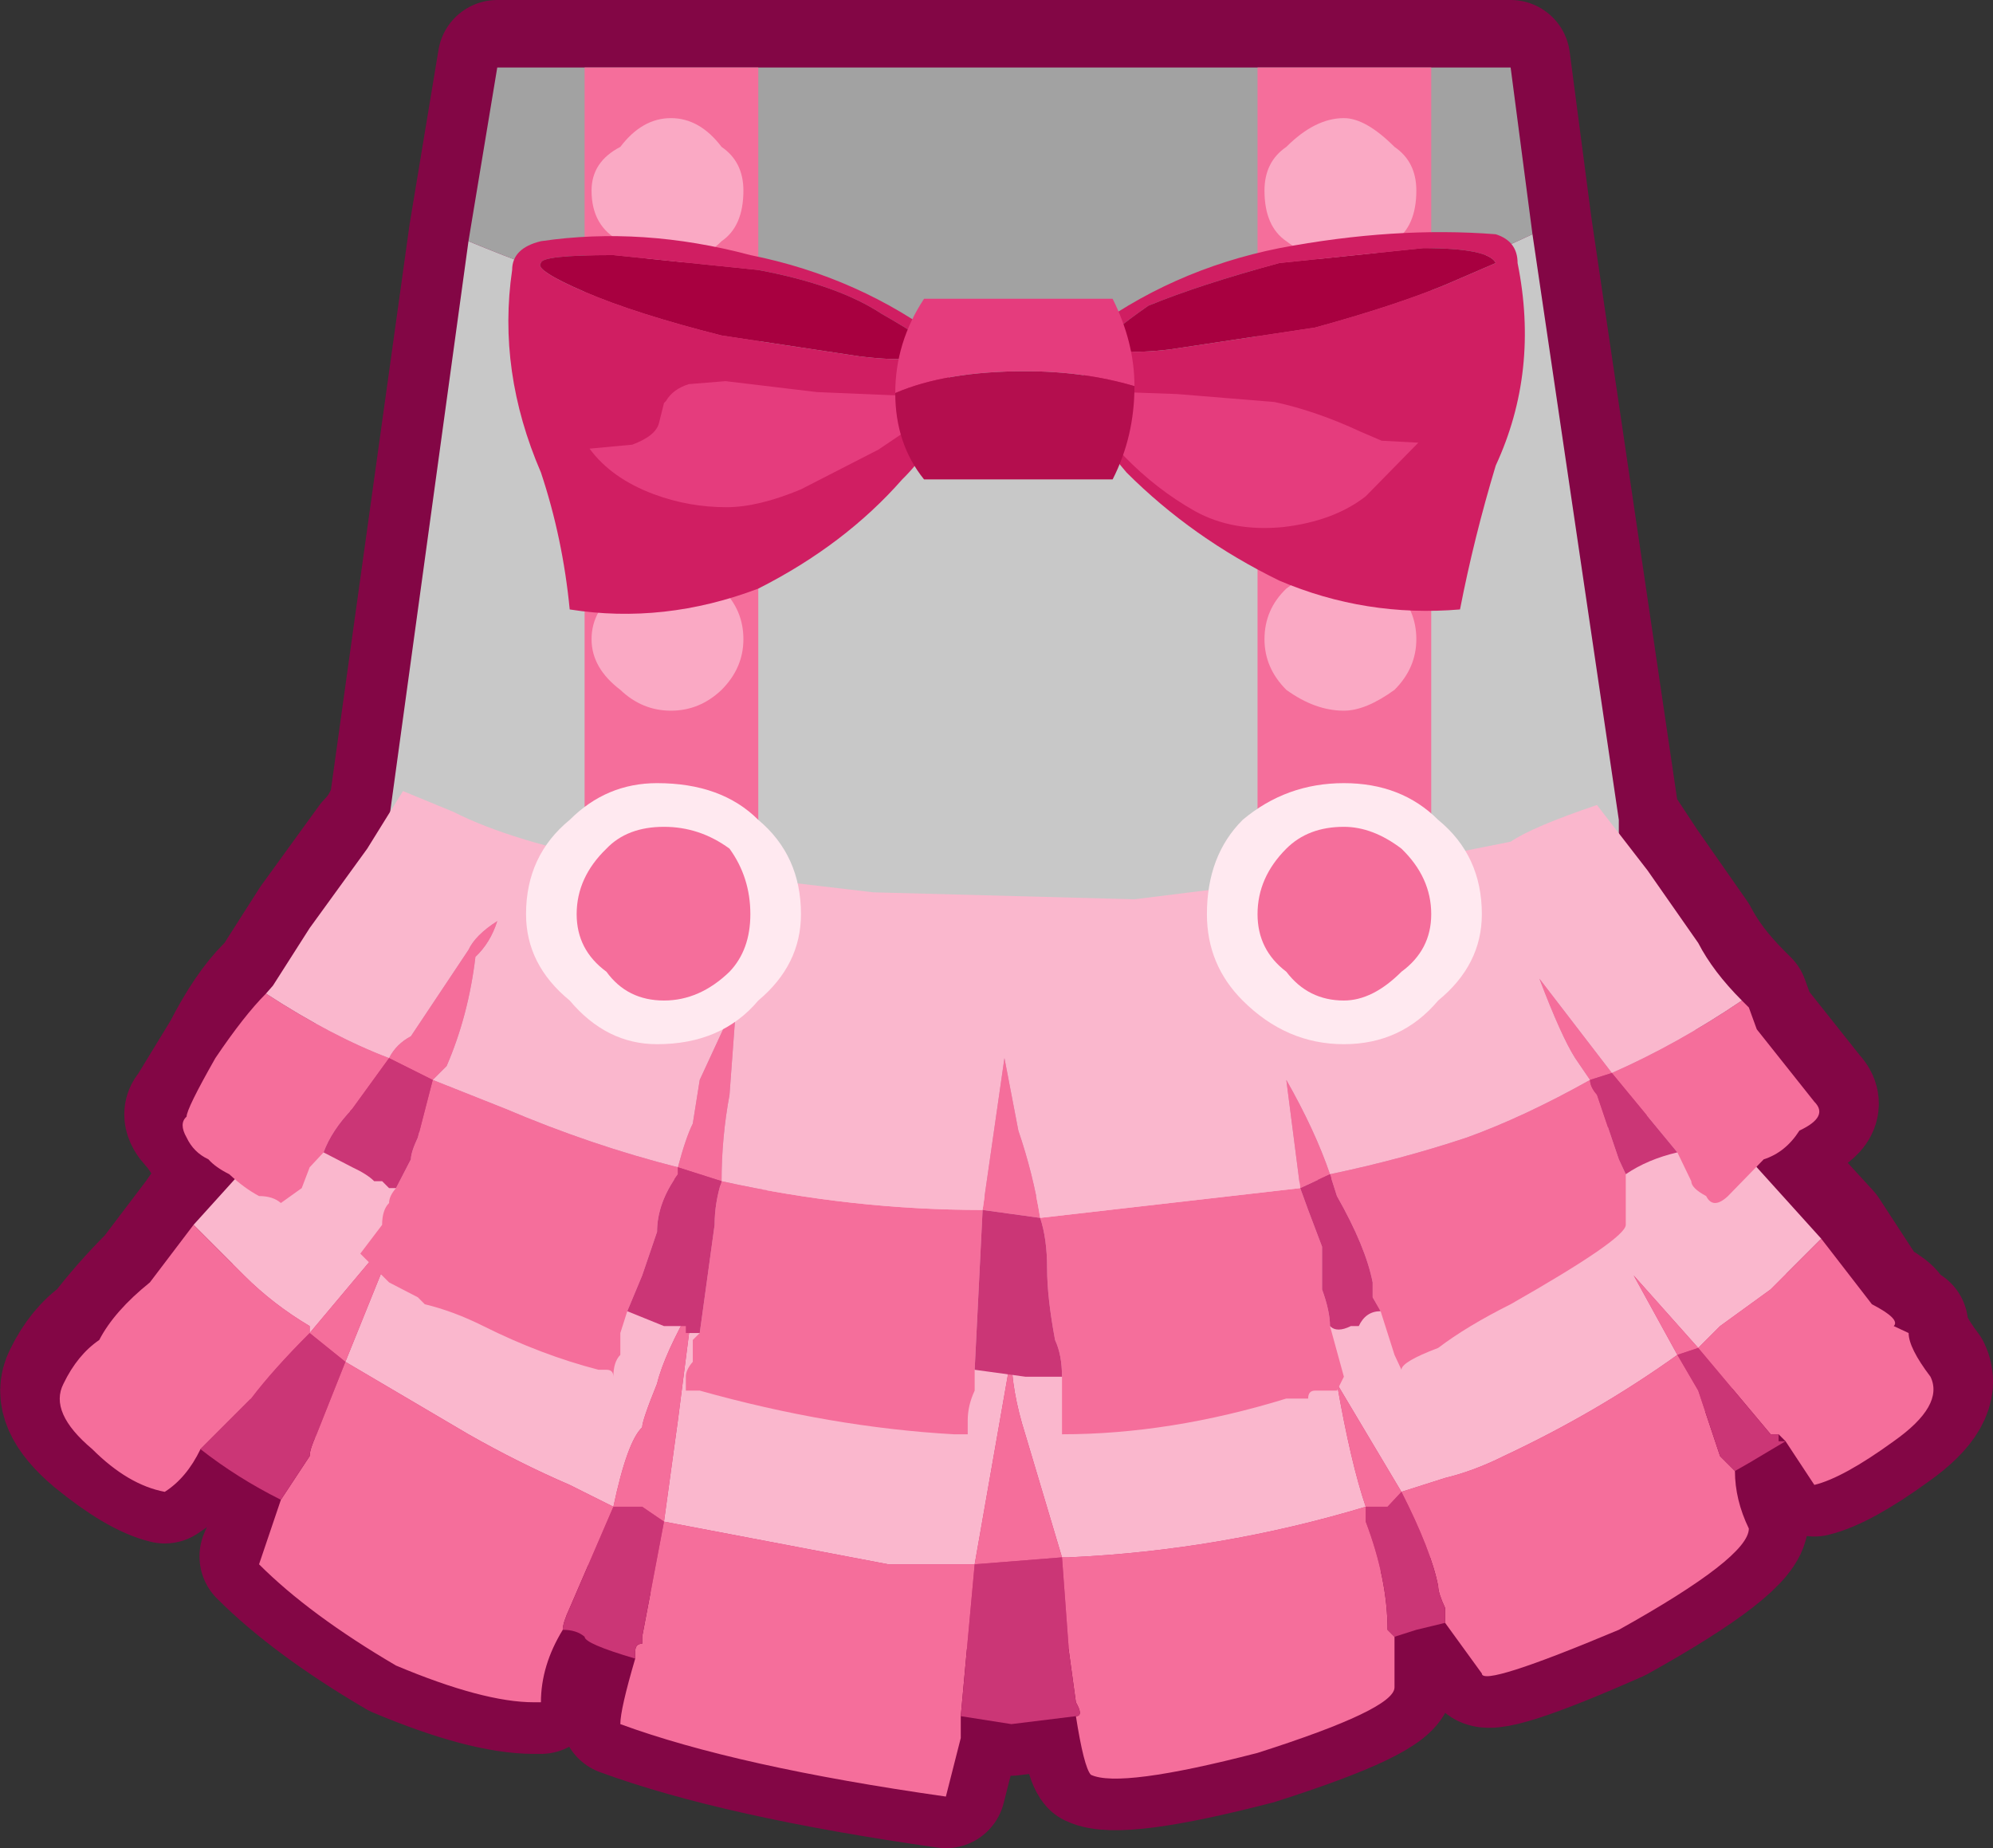 <?xml version="1.0" encoding="UTF-8" standalone="no"?>
<svg xmlns:xlink="http://www.w3.org/1999/xlink" height="93.1px" width="100.4px" xmlns="http://www.w3.org/2000/svg">
  <rect width="100%" height="100%" fill="#333333" stroke="none"/>
  <g transform="matrix(1.0, 0.0, 0.0, 1.0, 1.0, -7.85)">
    <path d="M84.55 54.95 Q85.3 56.4 86.75 57.85 L87.1 58.2 87.5 59.3 90.4 62.95 Q91.15 63.7 89.65 64.4 88.95 65.5 87.85 65.85 L87.85 66.25 91.15 69.85 93.3 73.15 Q94.75 73.9 94.4 74.25 L95.15 74.6 Q95.15 75.35 96.25 76.8 96.95 78.25 94.4 80.05 91.85 81.9 90.4 82.25 90.4 81.55 88.95 80.05 L87.1 81.15 86.4 81.55 87.1 84.45 Q87.1 85.9 80.55 89.55 74.0 92.45 73.65 91.75 L71.8 89.2 70.35 89.55 69.25 89.9 69.25 92.45 Q69.25 93.55 62.35 95.75 55.4 97.55 53.95 96.85 53.6 96.45 53.2 93.9 L49.95 94.3 47.4 93.9 47.4 95.0 46.65 97.95 Q36.1 96.45 30.25 94.3 30.25 93.55 31.0 91.0 28.45 90.25 28.45 89.9 28.05 89.55 27.35 89.55 26.25 91.35 26.25 93.2 L25.9 93.2 Q23.35 93.2 18.95 91.35 14.6 88.8 12.05 86.25 L13.5 83.0 Q10.95 81.9 9.5 80.45 8.4 81.9 7.3 82.6 5.85 82.25 3.65 80.45 1.45 78.6 2.2 77.15 2.9 75.7 4.0 74.95 5.1 73.5 6.55 72.05 L8.75 69.15 10.55 66.6 Q10.2 66.25 9.5 65.85 L8.75 64.75 Q8.0 64.05 8.4 63.7 L10.2 60.75 Q11.3 58.6 12.4 57.5 12.75 57.5 12.75 57.1 L14.6 54.2 17.5 50.2 Q18.25 49.45 18.6 48.35 L22.6 19.6 24.05 10.85 62.35 10.85 75.1 10.85 76.2 19.25 80.55 48.75 80.55 49.1 82.0 51.3 84.55 54.95 M88.95 80.05 L88.6 79.7 88.6 80.05 88.95 80.05" fill="#d23d7d" fill-rule="evenodd" stroke="none"/>
    <path d="M84.55 54.95 Q85.3 56.4 86.75 57.85 L87.1 58.2 87.5 59.3 90.4 62.95 Q91.15 63.7 89.65 64.4 88.95 65.5 87.85 65.85 L87.85 66.25 91.15 69.85 93.3 73.15 Q94.75 73.9 94.4 74.25 L95.15 74.6 Q95.15 75.35 96.25 76.8 96.95 78.25 94.4 80.05 91.85 81.9 90.4 82.25 90.4 81.55 88.95 80.05 L87.1 81.15 86.4 81.55 87.1 84.45 Q87.1 85.9 80.55 89.55 74.0 92.45 73.65 91.75 L71.8 89.2 70.35 89.55 69.25 89.9 69.25 92.45 Q69.25 93.55 62.35 95.75 55.4 97.55 53.95 96.85 53.6 96.45 53.2 93.9 L49.95 94.3 47.4 93.9 47.4 95.0 46.65 97.95 Q36.1 96.45 30.25 94.3 30.25 93.55 31.0 91.0 28.45 90.25 28.45 89.9 28.05 89.55 27.35 89.55 26.25 91.35 26.25 93.2 L25.9 93.2 Q23.35 93.2 18.95 91.35 14.6 88.8 12.05 86.25 L13.5 83.0 Q10.95 81.9 9.5 80.45 8.4 81.9 7.3 82.6 5.85 82.25 3.65 80.45 1.45 78.6 2.2 77.15 2.9 75.7 4.0 74.95 5.1 73.5 6.55 72.05 L8.75 69.15 10.55 66.6 Q10.2 66.25 9.5 65.85 L8.75 64.75 Q8.0 64.05 8.4 63.7 L10.2 60.75 Q11.3 58.6 12.4 57.5 12.75 57.5 12.75 57.1 L14.6 54.2 17.5 50.2 Q18.25 49.45 18.6 48.35 L22.6 19.6 24.05 10.85 62.35 10.85 75.1 10.85 76.2 19.25 80.55 48.75 80.55 49.1 82.0 51.3 84.55 54.95 M88.95 80.05 L88.6 80.05 88.6 79.7 88.95 80.05" fill="none" stroke="#830645" stroke-linecap="round" stroke-linejoin="round" stroke-width="6.0"/>
    <path d="M90.75 70.25 L88.2 72.8 85.65 74.65 84.55 75.75 81.3 72.1 83.5 76.1 Q79.45 79.0 74.75 81.2 73.25 81.95 71.8 82.3 L69.6 83.0 66.35 77.55 Q67.05 81.55 67.8 83.75 60.5 85.95 52.85 86.3 L52.5 86.3 50.65 80.1 Q49.95 77.9 49.95 76.1 L48.1 86.65 47.75 86.65 46.65 86.65 43.75 86.65 32.45 84.5 33.15 79.4 33.9 73.55 Q32.45 76.1 32.1 77.55 31.35 79.4 31.35 79.75 30.6 80.45 29.9 83.75 L27.7 82.65 Q25.15 81.55 22.6 80.1 L16.4 76.45 18.6 71.0 19.3 69.2 Q18.6 69.9 18.25 70.65 L14.6 75.0 14.6 74.65 Q12.75 73.55 11.3 72.1 L8.75 69.55 12.05 65.9 Q12.75 64.45 14.2 62.6 L17.15 64.1 Q20.4 65.15 27.35 66.25 33.9 67.7 41.9 68.1 L57.6 68.1 71.45 66.65 Q78.0 65.55 79.45 64.8 L85.3 63.0 87.5 66.65 90.75 70.25" fill="#fab7cd" fill-rule="evenodd" stroke="none"/>
    <path d="M8.75 69.55 L11.3 72.1 Q12.75 73.55 14.6 74.65 L14.6 75.0 18.25 70.65 Q18.6 69.9 19.3 69.2 L18.6 71.0 16.4 76.45 22.6 80.1 Q25.15 81.55 27.7 82.65 L29.9 83.75 Q30.6 80.45 31.35 79.75 31.35 79.4 32.1 77.55 32.45 76.1 33.9 73.55 L33.15 79.4 32.45 84.5 43.75 86.65 46.65 86.65 47.75 86.65 48.1 86.65 49.95 76.1 Q49.95 77.9 50.65 80.1 L52.5 86.3 52.85 86.3 Q60.5 85.95 67.8 83.75 67.05 81.55 66.35 77.55 L69.6 83.0 71.8 82.3 Q73.25 81.95 74.75 81.2 79.45 79.0 83.5 76.1 L81.3 72.1 84.55 75.75 85.65 74.65 88.2 72.8 90.75 70.25 93.3 73.55 Q94.75 74.3 94.4 74.65 L95.15 75.0 Q95.15 75.75 96.25 77.2 96.95 78.65 94.4 80.45 91.85 82.3 90.4 82.65 L88.95 80.45 88.6 80.1 88.2 80.1 84.55 75.75 83.5 76.1 84.55 77.9 85.65 81.2 86.4 81.95 Q86.4 83.4 87.1 84.85 87.1 86.3 80.55 89.95 73.65 92.85 73.65 92.15 L71.8 89.6 71.8 88.85 Q71.45 88.1 71.45 87.75 71.1 85.95 69.6 83.0 L68.9 83.75 67.8 83.75 67.8 84.5 Q68.9 87.4 68.9 89.95 L69.25 90.3 69.25 92.85 Q69.25 93.95 62.35 96.15 55.4 97.95 53.95 97.25 53.6 96.85 53.2 94.3 53.6 94.3 53.2 93.6 L52.85 91.05 52.5 86.3 48.1 86.65 47.4 94.3 47.4 95.4 46.65 98.35 Q36.1 96.85 30.25 94.7 30.25 93.95 31.0 91.4 L31.0 91.05 Q31.0 90.65 31.35 90.65 L31.35 90.3 32.45 84.5 31.35 83.75 29.9 83.75 27.7 88.85 Q27.35 89.6 27.35 89.95 26.25 91.75 26.25 93.6 L25.9 93.6 Q23.35 93.6 18.95 91.75 14.6 89.2 12.05 86.65 L13.15 83.4 14.6 81.2 Q14.6 80.85 14.95 80.1 L16.4 76.45 14.6 75.0 Q12.75 76.85 11.65 78.3 L9.1 80.85 Q8.4 82.3 7.3 83.0 5.45 82.65 3.65 80.85 1.45 79.0 2.2 77.55 2.9 76.1 4.0 75.35 4.75 73.9 6.55 72.45 L8.75 69.55" fill="#f56e9b" fill-rule="evenodd" stroke="none"/>
    <path d="M9.1 80.85 L11.65 78.3 Q12.75 76.85 14.6 75.0 L16.4 76.45 14.95 80.1 Q14.6 80.85 14.6 81.2 L13.15 83.4 Q10.95 82.3 9.1 80.85 M27.35 89.95 Q27.35 89.6 27.7 88.85 L29.9 83.75 31.35 83.75 32.45 84.5 31.35 90.3 31.35 90.65 Q31.0 90.65 31.0 91.05 L31.0 91.4 Q28.45 90.65 28.45 90.3 28.05 89.95 27.35 89.95 M47.4 94.3 L48.1 86.65 52.5 86.3 52.85 91.05 53.2 93.6 Q53.6 94.3 53.2 94.3 L49.95 94.7 47.4 94.3 M69.25 90.3 L68.9 89.95 Q68.9 87.4 67.8 84.5 L67.8 83.75 68.9 83.75 69.6 83.0 Q71.1 85.95 71.45 87.75 71.45 88.1 71.8 88.85 L71.8 89.6 70.35 89.95 69.25 90.3 M86.4 81.95 L85.65 81.2 84.55 77.9 83.5 76.1 84.55 75.75 88.2 80.1 88.6 80.1 88.6 80.45 88.95 80.45 87.1 81.55 86.4 81.95" fill="#cb3676" fill-rule="evenodd" stroke="none"/>
    <path d="M22.6 20.0 L24.05 11.25 75.1 11.25 76.2 19.65 Q50.65 31.65 22.6 20.0" fill="#a2a2a2" fill-rule="evenodd" stroke="none"/>
    <path d="M76.2 19.65 L80.55 49.15 80.55 50.6 Q50.3 57.9 18.6 50.6 L18.6 49.15 22.6 20.0 Q50.65 31.65 76.2 19.65" fill="#c8c8c8" fill-rule="evenodd" stroke="none"/>
    <path d="M12.4 57.9 Q15.7 60.05 18.6 61.15 18.95 60.45 19.7 60.05 L22.6 55.7 Q22.95 54.95 24.05 54.25 23.7 55.35 22.95 56.05 22.6 59.0 21.5 61.55 L20.8 62.25 24.45 63.7 Q28.8 65.55 33.15 66.65 33.55 65.15 33.9 64.45 L34.25 62.25 36.1 58.25 35.75 63.0 Q35.35 65.15 35.35 67.35 41.9 68.8 48.5 68.8 L49.6 61.15 50.3 64.8 Q51.05 67.0 51.4 69.2 L64.5 67.7 63.8 62.25 Q65.25 64.8 66.0 67.0 69.6 66.25 72.9 65.15 75.8 64.1 79.1 62.25 L78.35 61.15 Q77.65 60.05 76.55 57.15 L80.2 61.9 Q83.5 60.45 86.75 58.25 L87.1 58.6 87.5 59.7 90.4 63.35 Q91.15 64.1 89.65 64.8 88.95 65.9 87.85 66.25 L86.05 68.1 Q85.3 68.8 84.95 68.1 84.2 67.7 84.2 67.35 L83.5 65.9 80.2 61.9 79.1 62.25 Q79.1 62.6 79.45 63.0 L80.55 66.25 80.9 67.0 80.9 67.35 80.9 68.8 80.9 69.55 Q80.9 70.25 75.1 73.55 72.9 74.65 71.45 75.75 69.6 76.45 69.6 76.85 L69.25 76.1 68.55 73.9 68.15 73.2 68.15 72.45 Q67.8 70.65 66.35 68.1 L66.0 67.0 64.5 67.7 64.9 68.8 65.6 70.65 65.6 72.8 Q66.0 73.9 66.0 74.65 L66.7 77.2 66.35 77.9 66.0 77.9 65.25 77.9 Q64.9 77.9 64.9 78.3 L63.8 78.3 Q57.95 80.1 52.5 80.1 L52.5 79.4 52.5 77.9 52.5 77.2 Q52.5 76.1 52.15 75.35 51.75 73.2 51.75 71.75 51.75 70.25 51.4 69.2 L48.5 68.8 48.1 76.85 48.1 77.2 48.1 77.9 Q47.75 78.65 47.75 79.4 L47.75 80.1 47.05 80.1 Q40.85 79.75 34.25 77.9 L33.55 77.9 33.55 77.2 Q33.55 76.85 33.9 76.45 L33.9 75.75 33.9 75.35 34.25 75.0 35.0 69.55 Q35.0 68.45 35.35 67.35 L33.15 66.65 33.15 67.0 Q32.1 68.45 32.1 69.9 L31.35 72.1 30.6 73.9 30.25 75.0 30.25 76.1 Q29.9 76.45 29.9 77.2 29.9 76.85 29.55 76.85 L29.15 76.85 Q26.25 76.1 23.35 74.65 21.85 73.9 20.4 73.55 L20.05 73.2 18.6 72.45 17.15 71.0 18.25 69.55 Q18.25 68.8 18.6 68.45 18.6 68.1 18.95 67.7 L19.7 66.25 Q19.7 65.9 20.05 65.15 L20.8 62.25 18.6 61.15 16.75 63.7 Q15.7 64.8 15.3 65.9 L14.6 66.65 14.2 67.7 13.15 68.45 Q12.75 68.1 12.05 68.1 11.3 67.7 10.55 67.0 9.85 66.65 9.5 66.25 8.75 65.9 8.4 65.15 8.0 64.45 8.4 64.1 8.4 63.7 9.85 61.15 11.3 59.0 12.4 57.9" fill="#f56e9b" fill-rule="evenodd" stroke="none"/>
    <path d="M12.4 57.9 L12.75 57.5 14.6 54.6 17.5 50.6 19.3 47.7 21.85 48.75 Q24.8 50.25 30.25 51.3 L43.0 52.8 56.15 53.15 67.8 51.7 75.1 50.25 Q76.2 49.5 79.45 48.4 L82.0 51.7 84.55 55.35 Q85.3 56.8 86.75 58.25 83.5 60.45 80.2 61.9 L76.55 57.15 Q77.65 60.05 78.35 61.15 L79.1 62.25 Q75.8 64.1 72.9 65.15 69.6 66.25 66.0 67.0 65.25 64.8 63.8 62.25 L64.5 67.7 51.4 69.2 Q51.05 67.0 50.3 64.8 L49.6 61.15 48.5 68.8 Q41.9 68.8 35.35 67.35 35.35 65.15 35.75 63.0 L36.1 58.25 34.25 62.25 33.9 64.45 Q33.55 65.15 33.15 66.65 28.8 65.55 24.45 63.7 L20.8 62.25 21.5 61.55 Q22.6 59.0 22.95 56.05 23.7 55.35 24.05 54.25 22.95 54.95 22.6 55.7 L19.7 60.05 Q18.95 60.45 18.6 61.15 15.7 60.05 12.4 57.9" fill="#fab7cd" fill-rule="evenodd" stroke="none"/>
    <path d="M83.5 65.9 Q82.0 66.25 80.9 67.0 L80.55 66.25 79.45 63.0 Q79.1 62.6 79.1 62.25 L80.2 61.9 83.5 65.9 M68.55 73.9 Q67.8 73.9 67.45 74.65 L67.05 74.65 Q66.35 75.0 66.0 74.65 66.0 73.9 65.6 72.8 L65.6 70.65 64.9 68.8 64.5 67.7 66.0 67.0 66.35 68.1 Q67.8 70.65 68.15 72.45 L68.15 73.2 68.55 73.9 M52.5 77.2 L50.65 77.2 48.1 76.85 48.5 68.8 51.4 69.2 Q51.75 70.25 51.75 71.75 51.75 73.2 52.15 75.35 52.5 76.1 52.5 77.2 M34.25 75.0 L33.55 75.0 33.55 74.65 32.8 74.65 32.45 74.65 30.6 73.9 31.35 72.1 32.1 69.9 Q32.1 68.45 33.15 67.0 L33.15 66.65 35.35 67.35 Q35.0 68.45 35.0 69.55 L34.25 75.0 M18.95 67.7 L18.6 67.7 18.25 67.35 17.85 67.35 Q17.5 67.0 16.75 66.65 L15.3 65.9 Q15.7 64.8 16.75 63.7 L18.6 61.15 20.8 62.25 20.05 65.15 Q19.7 65.9 19.7 66.25 L18.95 67.7" fill="#cb3676" fill-rule="evenodd" stroke="none"/>
    <path d="M37.2 11.25 L37.2 56.05 28.45 56.05 28.45 11.25 37.2 11.25" fill="#f56e9b" fill-rule="evenodd" stroke="none"/>
    <path d="M37.2 49.15 Q39.35 50.95 39.35 53.9 39.35 56.45 37.2 58.25 35.35 60.45 32.1 60.45 29.55 60.45 27.7 58.25 25.5 56.45 25.5 53.9 25.5 50.95 27.7 49.15 29.55 47.3 32.1 47.3 35.35 47.3 37.2 49.15" fill="#ffe9f0" fill-rule="evenodd" stroke="none"/>
    <path d="M32.45 49.5 Q34.25 49.5 35.75 50.6 36.8 52.05 36.8 53.9 36.8 55.7 35.75 56.8 34.25 58.25 32.45 58.25 30.6 58.25 29.55 56.8 28.05 55.7 28.05 53.9 28.05 52.05 29.55 50.6 30.6 49.5 32.45 49.5" fill="#f56e9b" fill-rule="evenodd" stroke="none"/>
    <path d="M71.1 11.25 L71.1 56.05 62.35 56.05 62.35 11.25 71.1 11.25" fill="#f56e9b" fill-rule="evenodd" stroke="none"/>
    <path d="M66.7 47.3 Q69.6 47.3 71.45 49.15 73.65 50.95 73.65 53.9 73.65 56.45 71.45 58.25 69.6 60.45 66.7 60.45 63.8 60.45 61.6 58.25 59.8 56.45 59.8 53.9 59.8 50.95 61.6 49.15 63.8 47.3 66.7 47.3" fill="#ffe9f0" fill-rule="evenodd" stroke="none"/>
    <path d="M62.35 53.9 Q62.35 52.05 63.8 50.6 64.9 49.5 66.7 49.5 68.15 49.5 69.6 50.6 71.1 52.05 71.1 53.9 71.1 55.7 69.6 56.8 68.15 58.25 66.7 58.25 64.9 58.25 63.8 56.8 62.35 55.7 62.35 53.9" fill="#f56e9b" fill-rule="evenodd" stroke="none"/>
    <path d="M30.25 42.6 Q28.8 41.5 28.8 40.05 28.8 38.55 30.25 37.5 31.35 36.4 32.8 36.4 34.25 36.4 35.35 37.5 36.45 38.55 36.45 40.05 36.45 41.5 35.35 42.6 34.25 43.65 32.8 43.65 31.35 43.65 30.25 42.6" fill="#faa9c4" fill-rule="evenodd" stroke="none"/>
    <path d="M30.25 30.9 Q28.8 30.2 28.8 28.75 28.8 26.9 30.25 26.2 31.35 25.1 32.8 25.1 34.25 25.1 35.35 26.2 36.45 26.9 36.45 28.75 36.45 30.2 35.35 30.9 34.25 32.4 32.8 32.4 31.35 32.4 30.25 30.9" fill="#faa9c4" fill-rule="evenodd" stroke="none"/>
    <path d="M30.25 20.0 Q28.8 19.25 28.8 17.45 28.8 16.0 30.25 15.25 31.35 13.8 32.8 13.8 34.25 13.8 35.35 15.25 36.45 16.0 36.45 17.45 36.45 19.25 35.35 20.0 34.25 21.1 32.8 21.1 31.35 21.1 30.25 20.0" fill="#faa9c4" fill-rule="evenodd" stroke="none"/>
    <path d="M62.7 40.05 Q62.7 38.55 63.8 37.5 65.25 36.4 66.7 36.4 67.8 36.4 69.25 37.5 70.35 38.55 70.35 40.05 70.35 41.5 69.25 42.6 67.8 43.65 66.7 43.65 65.25 43.65 63.8 42.6 62.7 41.5 62.7 40.05" fill="#faa9c4" fill-rule="evenodd" stroke="none"/>
    <path d="M62.7 28.75 Q62.7 26.9 63.8 26.2 65.25 25.1 66.7 25.1 67.8 25.1 69.25 26.2 70.35 26.9 70.35 28.75 70.35 30.2 69.25 30.9 67.8 32.4 66.7 32.4 65.25 32.4 63.8 30.9 62.7 30.2 62.7 28.75" fill="#faa9c4" fill-rule="evenodd" stroke="none"/>
    <path d="M62.7 17.45 Q62.7 16.0 63.8 15.25 65.25 13.8 66.7 13.8 67.8 13.8 69.25 15.25 70.35 16.0 70.35 17.45 70.35 19.25 69.25 20.0 67.8 21.1 66.7 21.1 65.25 21.1 63.8 20.0 62.7 19.25 62.7 17.45" fill="#faa9c4" fill-rule="evenodd" stroke="none"/>
    <path d="M46.65 25.1 Q47.4 29.1 44.45 32.0 41.55 35.3 37.2 37.5 32.45 39.3 27.7 38.55 27.35 34.95 26.25 31.65 24.05 26.55 24.8 21.45 24.8 20.35 26.25 20.0 31.35 19.25 36.8 20.7 42.3 21.8 46.65 25.1 M45.95 25.45 Q45.95 25.1 43.4 23.65 41.2 22.2 37.2 21.45 L29.9 20.7 Q26.25 20.7 26.25 21.1 25.9 21.45 28.45 22.55 31.0 23.65 35.35 24.75 L42.3 25.8 Q45.55 26.2 45.95 25.45" fill="#d01e62" fill-rule="evenodd" stroke="none"/>
    <path d="M45.95 25.45 Q45.55 26.2 42.3 25.8 L35.35 24.75 Q31.0 23.65 28.45 22.55 25.9 21.45 26.25 21.1 26.25 20.7 29.9 20.7 L37.2 21.45 Q41.2 22.2 43.4 23.65 45.95 25.1 45.95 25.45" fill="#a80040" fill-rule="evenodd" stroke="none"/>
    <path d="M35.55 27.05 L40.15 27.6 44.9 27.8 46.35 27.45 Q46.25 28.15 45.75 28.7 45.6 28.8 45.8 28.65 L45.55 28.95 43.25 30.5 39.35 32.5 Q37.2 33.4 35.6 33.4 33.7 33.4 31.95 32.75 29.8 31.95 28.7 30.45 L30.85 30.25 Q32.05 29.8 32.2 29.15 L32.25 28.95 32.45 28.15 32.55 28.05 Q32.9 27.45 33.7 27.2 L35.55 27.05" fill="#e53c7d" fill-rule="evenodd" stroke="none"/>
    <path d="M74.35 19.65 Q75.45 20.0 75.45 21.1 76.55 26.55 74.35 31.3 73.25 34.95 72.55 38.55 67.8 38.95 63.45 37.1 59.05 34.95 55.75 31.65 53.2 28.75 53.6 24.75 57.95 21.45 63.45 20.35 69.25 19.25 74.35 19.65 M71.8 22.2 L74.35 21.1 Q74.0 20.35 70.7 20.35 L63.45 21.1 Q59.4 22.2 56.85 23.25 54.7 24.75 54.7 25.1 55.05 25.8 57.95 25.45 L65.25 24.35 Q69.25 23.25 71.8 22.2" fill="#d01e62" fill-rule="evenodd" stroke="none"/>
    <path d="M71.8 22.2 Q69.25 23.25 65.25 24.35 L57.95 25.45 Q55.05 25.8 54.7 25.1 54.7 24.75 56.85 23.25 59.4 22.2 63.45 21.1 L70.7 20.35 Q74.0 20.35 74.35 21.1 L71.8 22.2" fill="#a80040" fill-rule="evenodd" stroke="none"/>
    <path d="M63.2 28.1 Q65.3 28.55 67.55 29.6 L68.6 30.05 70.45 30.15 67.8 32.85 Q66.2 34.1 63.65 34.4 61.1 34.65 59.2 33.6 57.25 32.5 55.65 30.85 L53.55 28.6 53.3 28.35 53.4 28.35 Q52.9 27.8 52.75 27.15 L54.1 27.55 58.3 27.7 63.2 28.1" fill="#e53c7d" fill-rule="evenodd" stroke="none"/>
    <path d="M44.1 27.65 Q44.1 25.1 45.55 22.9 L55.05 22.9 Q56.15 25.1 56.15 27.3 53.6 26.55 50.65 26.55 46.65 26.55 44.1 27.65" fill="#e53c7d" fill-rule="evenodd" stroke="none"/>
    <path d="M56.15 27.3 Q56.15 29.85 55.05 32.0 L45.55 32.0 Q44.1 30.2 44.1 27.65 46.65 26.55 50.65 26.55 53.6 26.55 56.15 27.3" fill="#b40e4e" fill-rule="evenodd" stroke="none"/>
  </g>
</svg>
